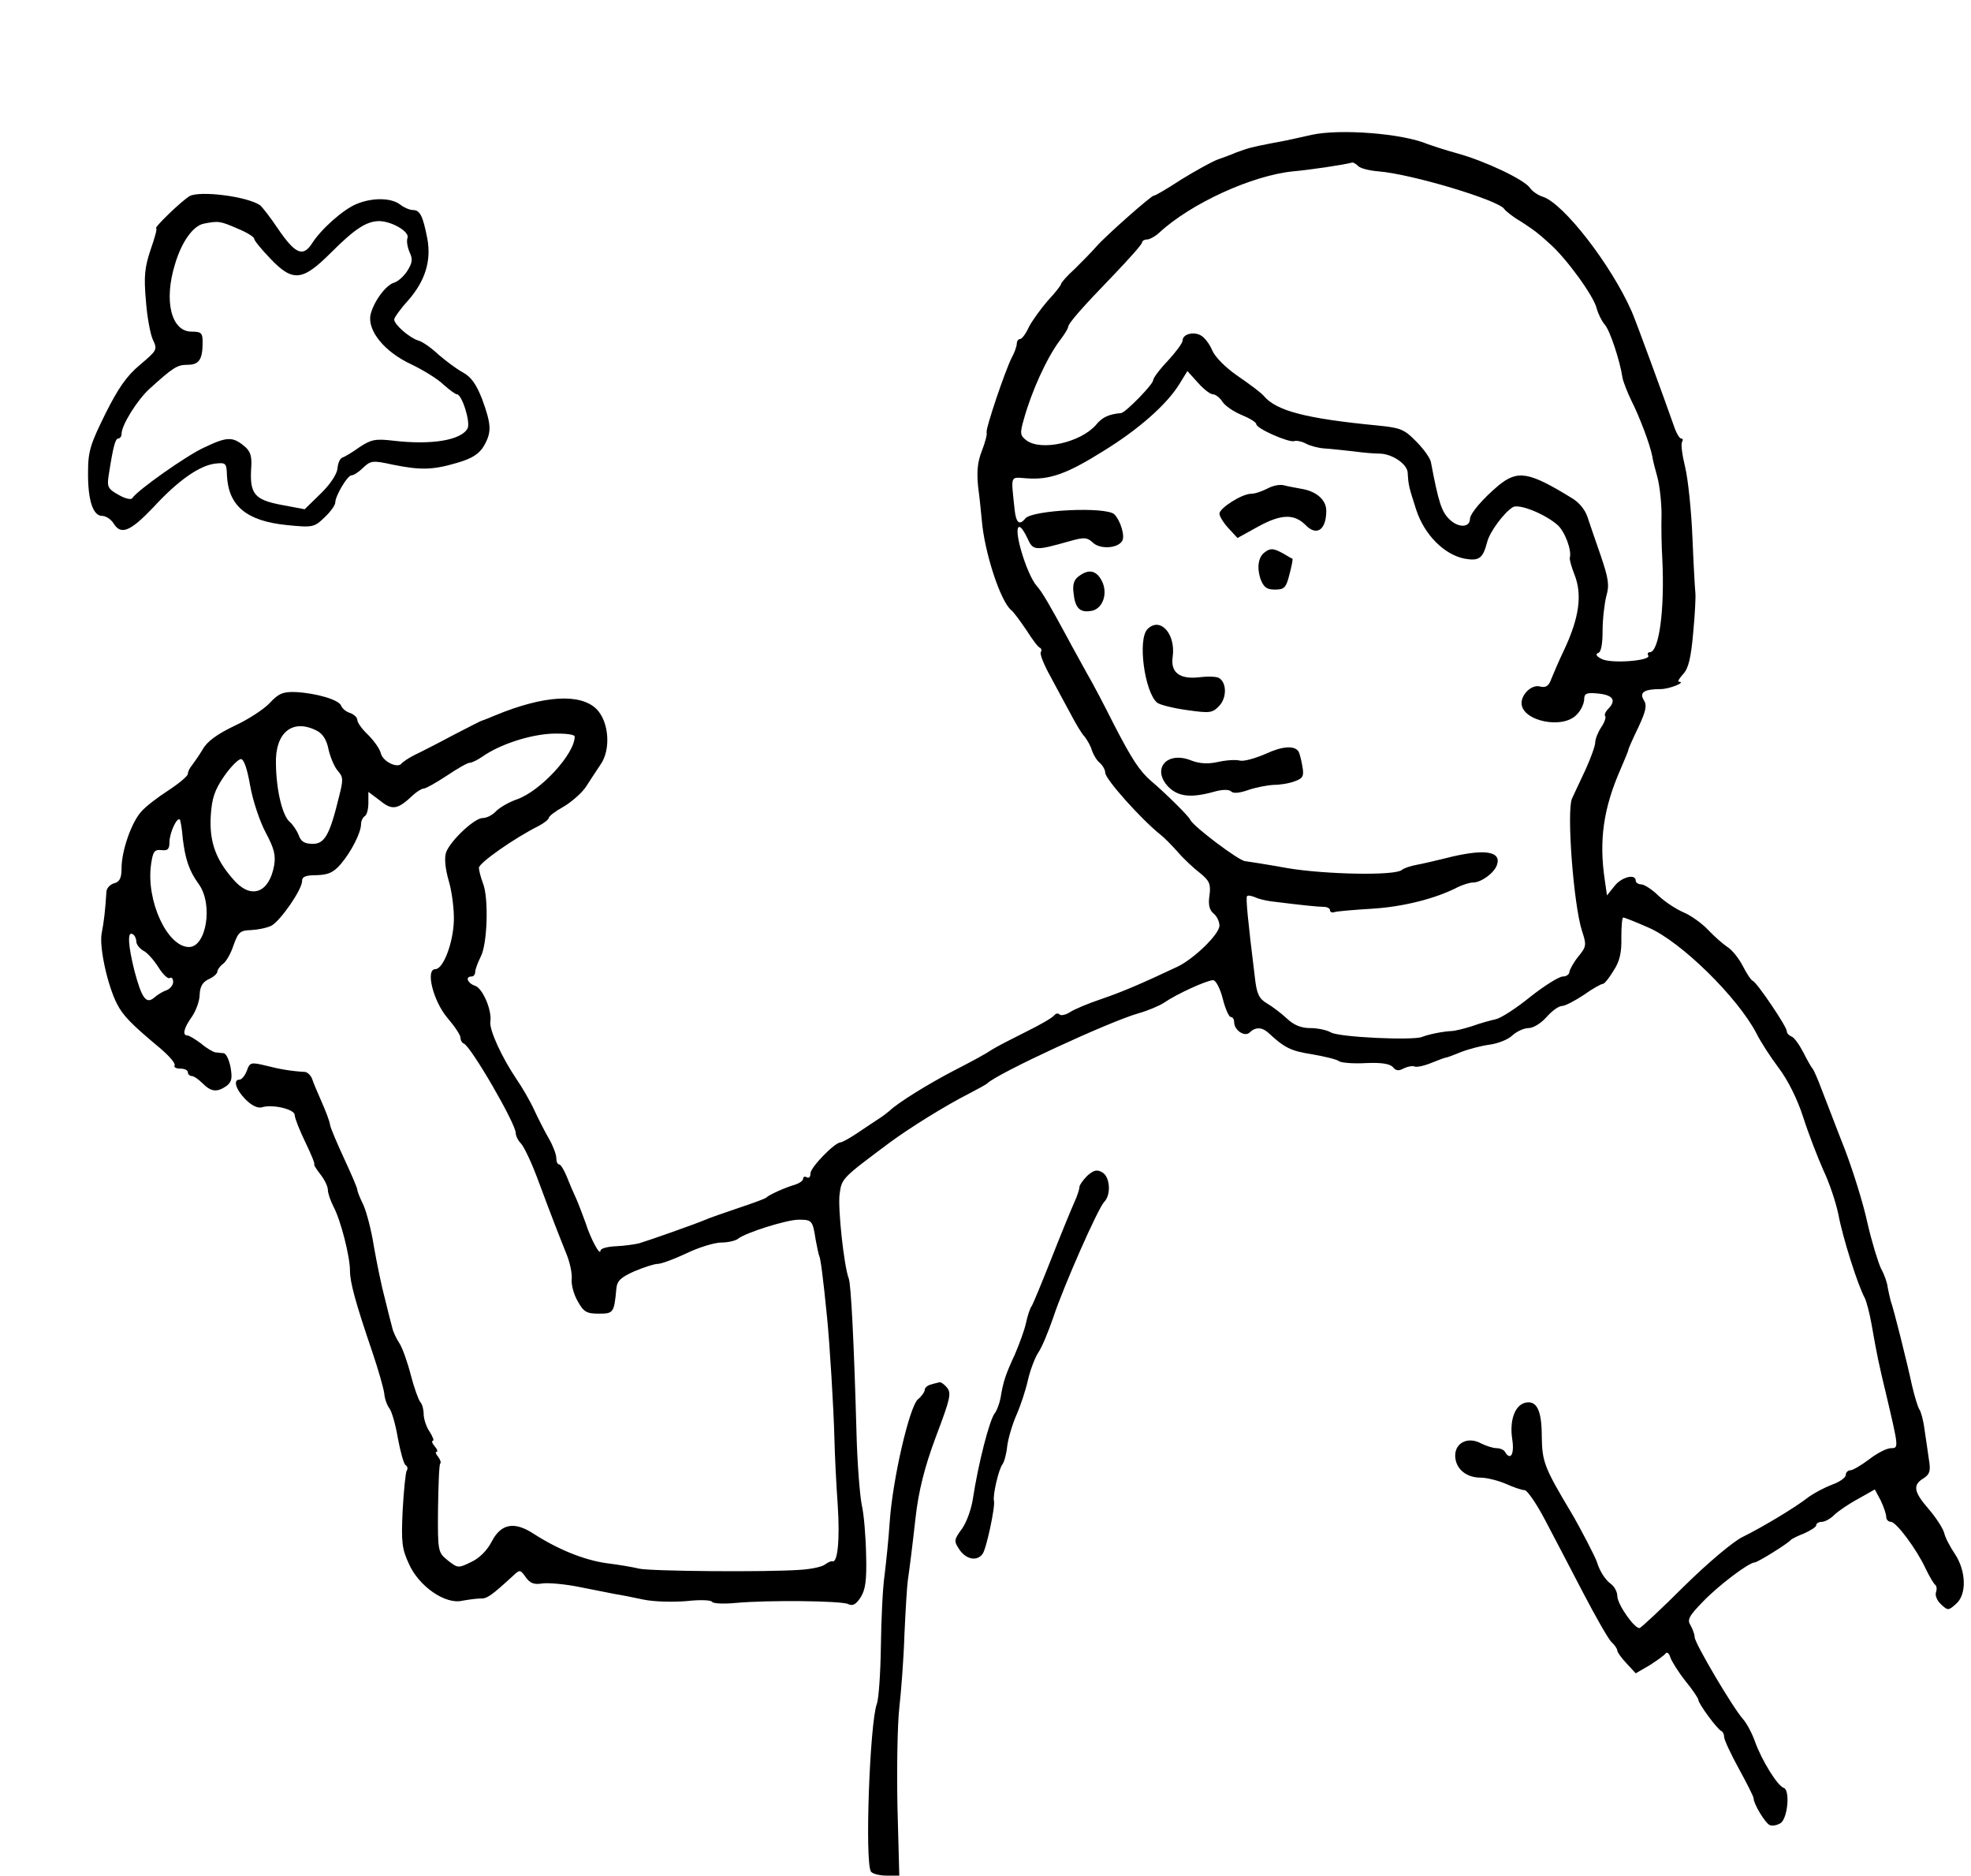 <?xml version="1.0" standalone="no"?>
<!DOCTYPE svg PUBLIC "-//W3C//DTD SVG 20010904//EN"
 "http://www.w3.org/TR/2001/REC-SVG-20010904/DTD/svg10.dtd">
<svg version="1.0" xmlns="http://www.w3.org/2000/svg"
 width="535pt" height="509pt" viewBox="0 0 535 509"
 preserveAspectRatio="xMidYMid meet">
<g transform="translate(0,509) scale(0.1,-0.1)"
fill="#000000" stroke="none">
<path d="M3560 4724 c-30 -7 -80 -18 -110 -23 -56 -11 -59 -12 -95 -25 -11 -5
-33 -13 -50 -19 -16 -6 -61 -31 -100 -55 -38 -25 -71 -44 -73 -43 -4 3 -132
-110 -156 -138 -12 -14 -38 -40 -58 -60 -21 -19 -38 -38 -38 -42 0 -3 -16 -24
-36 -45 -19 -22 -42 -54 -51 -71 -8 -18 -19 -33 -24 -33 -5 0 -9 -6 -9 -12 0
-7 -6 -25 -14 -39 -18 -36 -71 -192 -68 -203 2 -4 -4 -27 -13 -50 -12 -30 -14
-58 -10 -97 4 -29 8 -71 10 -91 7 -86 50 -218 79 -243 7 -5 25 -30 42 -55 16
-25 32 -47 37 -48 4 -2 5 -8 2 -12 -3 -5 9 -35 27 -67 17 -32 42 -78 55 -102
13 -25 29 -52 37 -60 7 -9 17 -26 20 -38 4 -11 13 -27 21 -33 8 -7 15 -19 15
-27 0 -17 96 -125 151 -169 8 -6 28 -26 45 -45 16 -19 44 -45 61 -58 26 -21
30 -30 26 -61 -4 -25 0 -40 11 -49 9 -7 16 -22 16 -33 0 -23 -68 -89 -113
-111 -102 -48 -149 -68 -207 -88 -36 -12 -74 -28 -86 -36 -11 -7 -24 -10 -28
-6 -4 4 -10 3 -14 -2 -4 -6 -38 -26 -77 -45 -38 -19 -81 -41 -95 -50 -14 -10
-59 -34 -100 -55 -71 -37 -152 -87 -176 -110 -6 -5 -20 -16 -30 -22 -11 -7
-36 -24 -57 -38 -21 -14 -41 -25 -45 -25 -16 0 -82 -68 -82 -84 0 -10 -4 -14
-10 -11 -5 3 -10 2 -10 -4 0 -5 -10 -12 -22 -16 -25 -7 -70 -27 -78 -35 -3 -3
-36 -15 -75 -28 -38 -13 -79 -27 -90 -32 -28 -12 -156 -57 -180 -64 -12 -3
-40 -7 -63 -8 -23 -1 -42 -6 -42 -12 -1 -16 -27 33 -40 74 -7 19 -18 49 -25
65 -8 17 -20 45 -27 63 -7 17 -16 32 -20 32 -5 0 -8 8 -8 18 0 9 -9 33 -20 52
-11 19 -29 54 -40 78 -11 24 -33 62 -49 85 -39 58 -73 132 -70 154 5 31 -21
92 -42 98 -20 7 -27 25 -9 25 6 0 10 6 10 13 0 6 7 25 15 41 18 34 22 159 6
199 -6 16 -11 35 -11 42 0 13 95 80 163 114 15 8 27 18 27 22 0 4 18 18 40 30
22 13 49 37 60 53 11 17 29 45 40 61 29 41 23 117 -11 151 -44 43 -143 37
-274 -17 -16 -7 -32 -13 -35 -14 -3 0 -39 -19 -80 -40 -41 -22 -88 -46 -105
-54 -16 -8 -32 -19 -35 -23 -11 -14 -50 5 -56 27 -3 13 -19 35 -35 51 -16 15
-29 33 -29 40 0 7 -9 15 -19 19 -11 3 -22 12 -25 20 -6 16 -67 34 -124 37 -34
1 -46 -4 -70 -30 -16 -17 -59 -45 -96 -62 -46 -22 -74 -42 -86 -64 -10 -17
-24 -36 -29 -43 -6 -7 -11 -17 -11 -23 0 -6 -24 -26 -53 -45 -28 -18 -62 -44
-73 -57 -27 -29 -54 -107 -54 -154 0 -27 -5 -37 -20 -41 -11 -3 -20 -13 -21
-22 -3 -50 -7 -84 -13 -114 -7 -37 16 -142 42 -192 16 -31 38 -54 116 -119 25
-21 43 -42 40 -47 -3 -5 4 -9 15 -9 12 0 21 -4 21 -10 0 -5 5 -10 10 -10 6 0
19 -9 30 -20 23 -23 39 -25 65 -7 14 11 16 21 11 50 -4 21 -12 38 -19 39 -7 0
-17 2 -22 2 -6 1 -24 11 -39 24 -16 12 -33 22 -37 22 -15 0 -10 20 12 51 11
16 21 43 21 60 1 22 8 34 25 42 12 5 23 15 23 20 0 5 7 15 15 21 9 6 22 29 29
51 13 36 18 40 48 41 19 1 43 6 55 12 25 14 83 98 83 121 0 12 10 16 40 16 31
1 45 7 65 30 29 34 55 86 55 108 0 9 5 19 10 22 6 3 10 20 10 36 l0 30 32 -24
c33 -27 48 -24 90 16 10 9 23 17 28 17 6 0 34 16 63 35 28 19 56 35 62 35 6 0
22 8 35 17 47 33 127 59 188 62 37 1 62 -2 62 -8 0 -47 -92 -147 -156 -170
-21 -7 -47 -22 -57 -32 -10 -11 -26 -19 -37 -19 -22 0 -87 -61 -99 -93 -5 -14
-3 -42 7 -77 9 -30 15 -79 14 -109 -2 -61 -29 -131 -50 -131 -28 0 -6 -87 33
-133 19 -22 35 -46 35 -53 0 -7 4 -14 9 -16 19 -7 141 -217 141 -243 0 -7 6
-20 14 -28 8 -8 29 -52 46 -98 39 -105 58 -153 78 -203 9 -22 15 -51 14 -66
-2 -15 5 -42 16 -61 16 -29 24 -34 57 -34 40 0 42 2 48 67 2 22 11 31 49 48
26 11 54 20 63 20 10 0 45 13 79 29 33 16 76 29 94 29 18 0 39 5 45 10 21 17
133 52 165 52 36 0 38 -2 46 -54 4 -21 8 -41 10 -45 3 -5 10 -54 21 -166 7
-69 18 -246 20 -330 1 -44 5 -125 9 -180 6 -92 0 -158 -15 -152 -3 1 -12 -3
-20 -9 -8 -6 -36 -12 -64 -14 -93 -7 -410 -4 -440 3 -16 4 -57 11 -90 15 -61
9 -130 37 -197 80 -52 34 -88 27 -113 -21 -12 -24 -34 -46 -56 -56 -35 -17
-36 -17 -63 4 -27 22 -28 23 -27 140 1 65 3 121 6 123 3 3 0 11 -6 19 -6 7 -8
13 -4 13 4 0 2 7 -5 15 -7 8 -9 15 -5 15 4 0 0 11 -9 25 -9 13 -16 35 -16 48
0 12 -4 27 -9 32 -5 6 -17 39 -26 74 -9 35 -23 74 -31 86 -8 12 -17 31 -19 41
-3 11 -12 46 -20 79 -9 33 -22 97 -30 142 -7 46 -21 97 -29 114 -9 18 -16 36
-16 40 0 5 -16 42 -35 83 -19 41 -37 83 -39 93 -1 10 -12 38 -23 63 -11 25
-23 53 -26 63 -4 9 -12 17 -19 18 -36 2 -67 7 -106 17 -41 10 -44 9 -52 -14
-5 -13 -14 -24 -20 -24 -18 0 -10 -27 17 -54 17 -17 33 -24 44 -21 28 9 89 -5
89 -21 0 -8 13 -41 29 -74 16 -33 27 -60 24 -60 -2 0 5 -12 16 -26 12 -15 21
-34 21 -43 0 -9 7 -29 15 -45 20 -37 45 -136 45 -174 0 -32 15 -87 61 -222 16
-47 30 -97 32 -111 1 -15 8 -33 14 -41 6 -7 17 -44 23 -81 7 -37 16 -70 21
-73 5 -3 7 -10 3 -15 -3 -5 -8 -54 -11 -108 -4 -86 -2 -104 17 -145 27 -61 99
-111 145 -100 17 3 39 6 49 6 18 -1 30 8 88 61 19 18 20 18 35 -3 12 -17 23
-21 46 -17 17 2 62 -2 101 -10 39 -8 82 -16 96 -19 14 -2 49 -9 77 -15 29 -6
81 -7 117 -4 35 4 66 3 69 -2 3 -5 32 -6 64 -3 87 8 286 6 305 -3 12 -6 21 -2
34 18 13 20 17 46 15 116 -1 50 -6 111 -12 136 -5 26 -12 112 -14 192 -7 253
-15 405 -21 421 -13 33 -30 191 -25 229 6 44 6 43 137 141 56 41 151 100 214
132 25 13 47 25 50 28 27 27 332 168 410 190 25 7 56 20 70 29 33 23 116 61
133 61 7 0 19 -22 26 -50 7 -28 17 -50 22 -50 5 0 9 -6 9 -14 0 -22 29 -41 42
-28 15 15 33 15 50 0 44 -41 61 -50 119 -59 35 -6 68 -14 74 -19 5 -4 38 -7
72 -5 43 2 66 -2 74 -11 8 -10 16 -11 30 -3 11 5 23 7 28 5 5 -3 25 1 45 9 20
8 38 15 41 15 3 0 21 7 41 15 20 8 55 17 77 20 23 3 51 14 62 25 12 11 32 20
44 20 13 0 34 13 49 30 15 17 33 30 42 30 8 0 35 14 59 30 24 17 47 30 52 30
4 0 17 16 29 36 17 26 22 50 21 90 0 30 2 54 5 54 4 0 34 -12 68 -27 89 -38
244 -191 294 -288 11 -22 38 -64 60 -93 25 -33 51 -85 67 -135 14 -44 39 -108
54 -142 16 -33 34 -87 41 -120 11 -61 53 -194 72 -228 5 -11 13 -42 18 -70 15
-86 20 -109 40 -192 34 -144 34 -145 13 -145 -11 0 -37 -13 -59 -30 -21 -16
-45 -30 -51 -30 -7 0 -13 -6 -13 -13 0 -7 -17 -19 -37 -26 -21 -8 -49 -23 -63
-33 -35 -28 -127 -83 -180 -109 -25 -12 -94 -70 -158 -133 -61 -61 -116 -112
-121 -114 -13 -4 -61 64 -61 87 0 11 -8 26 -18 33 -15 11 -30 35 -37 58 -3 12
-48 98 -70 135 -73 122 -79 138 -80 206 0 73 -14 100 -46 92 -28 -8 -42 -49
-34 -100 6 -40 -5 -58 -20 -33 -3 6 -14 10 -23 10 -9 0 -28 6 -42 13 -35 19
-70 2 -70 -33 0 -35 29 -60 69 -60 17 0 48 -8 69 -17 20 -9 43 -17 51 -17 7
-1 32 -37 55 -81 23 -44 70 -133 103 -197 34 -65 68 -125 77 -134 9 -8 16 -19
16 -23 0 -5 11 -20 25 -35 l25 -27 38 22 c20 13 40 27 43 32 4 5 10 0 13 -11
4 -11 22 -40 41 -64 19 -23 35 -47 35 -51 0 -10 52 -81 63 -85 4 -2 7 -9 7
-16 0 -7 18 -46 40 -86 22 -40 40 -76 40 -80 0 -16 32 -68 44 -73 8 -3 21 0
30 6 19 15 25 89 8 95 -17 5 -60 75 -78 125 -8 23 -23 51 -33 62 -27 30 -131
206 -131 222 0 7 -5 21 -11 32 -10 15 -5 25 33 64 42 44 124 106 141 107 8 0
88 50 97 60 3 4 20 12 38 19 17 8 32 17 32 22 0 5 7 9 15 9 8 0 23 8 33 18 10
10 39 30 65 44 l46 26 16 -30 c8 -17 15 -37 15 -45 0 -7 6 -13 13 -13 15 -1
70 -75 94 -127 10 -21 22 -41 26 -44 4 -3 5 -12 2 -20 -3 -9 3 -23 14 -33 18
-17 20 -17 40 1 30 25 28 89 -2 135 -13 19 -27 45 -30 59 -4 13 -23 42 -42 64
-40 46 -44 65 -14 83 17 11 20 20 15 50 -3 20 -8 57 -12 82 -3 25 -10 50 -14
55 -4 6 -13 35 -20 65 -14 65 -50 209 -58 230 -2 8 -6 25 -8 36 -1 12 -9 35
-18 51 -8 17 -25 72 -37 124 -11 52 -39 141 -61 199 -23 58 -50 130 -62 160
-11 30 -23 57 -26 60 -3 3 -14 22 -25 44 -11 21 -25 41 -32 43 -7 3 -13 9 -13
15 0 12 -81 132 -92 136 -5 2 -17 20 -27 40 -11 21 -29 44 -42 52 -12 8 -36
29 -53 47 -17 18 -47 39 -66 47 -19 8 -50 28 -68 45 -17 17 -39 31 -47 31 -8
0 -15 5 -15 10 0 20 -39 10 -58 -15 l-20 -25 -6 42 c-16 107 -4 194 43 301 11
26 21 49 21 52 0 3 12 30 27 61 21 45 24 60 15 74 -13 21 1 30 46 30 23 0 71
19 49 20 -4 0 1 9 12 21 14 15 21 43 27 112 5 51 7 99 6 107 -1 8 -5 76 -8
150 -3 74 -12 161 -20 193 -8 33 -12 63 -8 68 3 5 2 9 -3 9 -4 0 -13 15 -19
33 -23 66 -106 293 -115 312 -56 127 -185 293 -241 311 -13 4 -29 15 -35 24
-16 23 -122 73 -198 94 -33 9 -69 21 -80 25 -68 29 -238 42 -315 25z m127 -85
c6 -6 30 -12 54 -14 90 -7 326 -78 342 -102 4 -6 24 -22 45 -34 20 -13 42 -28
48 -34 7 -5 20 -17 30 -26 44 -38 120 -142 128 -176 4 -15 14 -35 22 -44 14
-16 41 -97 48 -144 2 -11 13 -39 24 -62 21 -41 51 -119 57 -152 1 -9 8 -35 14
-57 6 -23 11 -68 11 -100 -1 -33 0 -86 2 -119 7 -142 -9 -255 -34 -255 -5 0
-7 -4 -4 -9 9 -14 -102 -23 -127 -9 -14 7 -17 13 -9 16 8 2 12 24 12 60 0 32
5 73 10 94 9 30 6 48 -15 110 -14 40 -30 87 -36 105 -6 19 -23 40 -42 51 -117
72 -147 77 -199 35 -45 -38 -77 -76 -78 -91 0 -24 -31 -25 -55 -2 -22 21 -30
45 -51 156 -2 11 -20 36 -40 56 -32 33 -43 37 -102 43 -198 19 -278 40 -312
81 -8 9 -40 33 -71 54 -33 23 -61 51 -69 70 -7 17 -21 35 -31 40 -20 11 -49 3
-49 -14 0 -7 -18 -31 -40 -55 -22 -23 -40 -47 -40 -53 0 -11 -75 -88 -87 -89
-33 -3 -51 -11 -68 -32 -42 -48 -149 -72 -189 -42 -17 13 -18 19 -7 57 21 76
62 166 97 213 13 17 23 33 23 37 1 11 37 52 124 142 42 44 77 83 77 88 0 4 6
8 13 8 7 0 22 8 33 18 86 80 253 156 364 167 45 4 134 17 161 24 3 0 10 -4 16
-10z m-395 -619 c7 0 19 -9 26 -20 7 -11 30 -27 52 -36 22 -9 40 -20 40 -25 0
-12 89 -51 103 -46 7 2 21 -1 32 -7 11 -6 34 -12 50 -13 17 -1 53 -5 80 -8 28
-4 59 -6 69 -6 34 0 76 -28 77 -52 2 -34 3 -38 23 -100 22 -68 76 -122 131
-133 40 -7 50 0 62 46 7 27 46 80 70 94 17 9 85 -18 120 -48 20 -17 40 -69 34
-90 -1 -5 5 -26 13 -46 21 -54 13 -116 -29 -205 -13 -27 -28 -62 -34 -77 -7
-20 -15 -25 -31 -21 -21 6 -49 -19 -50 -44 -1 -50 114 -74 151 -31 11 11 19
30 19 40 0 16 6 19 37 16 41 -4 51 -18 29 -41 -8 -8 -12 -17 -9 -20 3 -4 -2
-18 -11 -31 -9 -14 -16 -32 -16 -41 0 -9 -12 -42 -26 -73 -15 -31 -31 -67 -37
-79 -15 -34 4 -287 27 -359 13 -39 12 -43 -10 -70 -13 -16 -23 -35 -24 -41 0
-7 -8 -13 -18 -13 -10 0 -50 -25 -88 -55 -38 -31 -80 -58 -94 -61 -14 -3 -43
-11 -65 -19 -22 -7 -47 -13 -55 -13 -23 -1 -63 -9 -80 -16 -25 -10 -223 -1
-247 12 -12 7 -37 12 -57 12 -24 0 -44 8 -63 26 -15 14 -40 33 -54 41 -22 13
-28 26 -33 72 -19 154 -25 216 -21 219 2 3 12 1 22 -3 10 -5 29 -9 43 -11 80
-10 127 -15 143 -15 9 0 17 -4 17 -9 0 -5 6 -8 13 -5 6 2 53 6 102 9 82 5 172
27 233 59 13 6 31 12 40 12 22 0 57 25 65 47 14 39 -35 46 -143 18 -25 -6 -58
-14 -75 -17 -16 -3 -35 -9 -40 -14 -20 -16 -208 -12 -310 5 -55 10 -107 18
-115 19 -16 0 -142 95 -149 112 -4 10 -68 73 -107 106 -31 27 -52 59 -101 154
-25 50 -58 113 -74 140 -15 28 -39 70 -52 95 -46 85 -69 125 -83 140 -28 32
-66 160 -47 160 5 0 14 -14 22 -31 15 -34 21 -34 113 -8 42 12 49 11 66 -5 20
-17 66 -14 78 6 8 13 -4 54 -21 72 -22 22 -224 12 -242 -11 -16 -20 -25 -12
-29 24 -10 96 -13 88 32 85 63 -5 110 12 209 74 96 59 173 127 207 183 l21 34
29 -32 c15 -17 33 -31 40 -31z m-2432 -913 c16 -8 27 -25 32 -52 5 -21 16 -47
25 -57 15 -17 15 -24 3 -71 -25 -103 -39 -127 -71 -127 -22 0 -32 6 -38 23 -5
13 -16 29 -24 36 -20 16 -37 85 -38 157 -3 86 45 125 111 91z m-181 -149 c7
-40 26 -97 42 -127 23 -43 28 -62 23 -90 -13 -72 -59 -91 -104 -45 -53 57 -72
107 -68 179 3 48 10 70 36 108 18 26 39 47 46 47 8 0 17 -26 25 -72z m-183
-143 c7 -57 17 -88 44 -125 39 -55 20 -170 -27 -170 -59 0 -117 126 -103 224
5 35 9 41 28 39 17 -2 22 2 22 22 0 24 20 68 28 61 2 -2 6 -25 8 -51z m-126
-280 c0 -8 9 -19 19 -25 11 -5 29 -26 41 -45 12 -19 26 -33 31 -29 5 3 9 -2 9
-11 0 -8 -8 -18 -17 -22 -10 -3 -25 -12 -34 -20 -22 -19 -34 -3 -54 72 -17 68
-20 109 -5 100 6 -3 10 -13 10 -20z"/>
<path d="M3440 3764 c-14 -7 -33 -14 -44 -14 -25 0 -86 -39 -86 -54 0 -7 11
-25 25 -40 l24 -26 58 32 c61 33 96 34 127 3 30 -31 56 -13 56 39 0 29 -26 52
-65 59 -16 3 -39 7 -50 10 -11 3 -31 -1 -45 -9z"/>
<path d="M3434 3592 c-18 -12 -23 -40 -13 -72 9 -24 17 -30 40 -30 25 0 30 5
39 41 6 23 10 42 8 43 -2 0 -13 7 -25 14 -26 14 -34 15 -49 4z"/>
<path d="M2928 3526 c-13 -9 -17 -23 -14 -45 4 -41 17 -54 47 -49 32 4 48 48
29 83 -15 28 -36 31 -62 11z"/>
<path d="M3115 3383 c-28 -27 -8 -172 26 -200 8 -6 44 -15 81 -20 63 -9 69 -8
88 12 20 22 20 62 -1 75 -6 4 -30 5 -54 2 -53 -6 -78 13 -72 55 9 63 -34 110
-68 76z"/>
<path d="M3435 3044 c-28 -12 -59 -21 -70 -18 -11 3 -38 1 -60 -4 -27 -6 -50
-4 -71 4 -66 27 -109 -22 -63 -71 27 -27 61 -31 123 -14 24 7 42 7 48 1 6 -6
23 -4 46 4 20 7 51 13 69 14 17 0 43 4 58 10 22 8 25 14 20 41 -3 18 -8 36
-10 39 -11 18 -45 15 -90 -6z"/>
<path d="M515 4558 c-21 -12 -100 -88 -91 -88 3 0 -4 -26 -15 -57 -16 -48 -19
-72 -13 -138 3 -44 12 -92 19 -107 13 -27 11 -29 -35 -68 -36 -30 -59 -63 -94
-133 -40 -81 -47 -101 -47 -157 -1 -76 13 -120 38 -120 10 0 24 -9 31 -20 20
-33 45 -23 108 43 68 74 126 114 169 119 28 3 30 1 31 -32 4 -83 53 -124 163
-135 70 -7 74 -6 102 21 16 15 29 33 29 40 0 18 33 74 44 74 6 0 20 9 32 21
20 19 26 20 80 8 75 -15 107 -15 175 5 41 12 59 24 72 45 22 38 21 58 -4 127
-16 41 -30 61 -52 73 -17 9 -46 31 -66 48 -19 18 -44 36 -56 39 -23 7 -65 43
-65 57 0 5 17 29 39 53 45 52 62 106 51 166 -12 62 -20 78 -39 78 -9 0 -25 7
-35 15 -25 19 -77 19 -119 1 -36 -15 -96 -68 -121 -108 -24 -36 -45 -27 -92
42 -20 30 -42 58 -48 63 -35 24 -162 40 -191 25z m129 -88 c25 -10 46 -23 46
-28 0 -5 20 -29 44 -54 61 -64 87 -61 164 16 65 65 96 85 130 86 35 0 85 -29
78 -46 -3 -8 0 -25 6 -39 9 -19 7 -29 -7 -51 -9 -14 -25 -28 -35 -31 -22 -6
-55 -50 -64 -86 -10 -43 37 -102 111 -136 33 -16 72 -40 87 -55 16 -14 32 -26
36 -26 14 0 38 -77 29 -93 -18 -32 -98 -45 -201 -33 -50 6 -61 3 -93 -18 -19
-14 -40 -26 -46 -28 -6 -2 -12 -15 -13 -30 -2 -16 -21 -44 -46 -68 l-43 -42
-64 12 c-73 14 -86 30 -81 103 2 31 -3 44 -21 58 -30 24 -45 24 -106 -5 -47
-21 -183 -117 -196 -138 -3 -5 -20 -1 -37 9 -29 16 -32 22 -27 53 12 78 18
100 26 100 5 0 9 6 9 13 0 23 42 91 76 122 64 58 75 65 103 65 31 0 41 14 41
61 0 26 -4 29 -30 29 -55 0 -76 83 -45 183 18 61 49 104 78 110 40 8 45 7 91
-13z"/>
<path d="M2951 1899 c-11 -11 -21 -25 -21 -30 0 -6 -6 -25 -14 -42 -8 -18 -36
-86 -62 -152 -26 -66 -50 -124 -54 -130 -4 -5 -11 -26 -15 -45 -4 -19 -18 -57
-30 -85 -25 -54 -32 -74 -39 -118 -3 -16 -10 -34 -15 -41 -15 -17 -46 -140
-60 -232 -4 -28 -17 -65 -30 -83 -22 -30 -22 -33 -7 -56 18 -27 48 -33 63 -12
10 12 35 129 31 144 -4 14 13 87 23 99 5 7 11 29 13 50 3 22 14 59 25 84 11
25 25 67 31 94 6 27 19 61 28 75 10 14 28 58 41 96 29 87 121 295 138 313 20
20 16 70 -6 81 -14 8 -23 5 -40 -10z"/>
<path d="M2528 1333 c-10 -2 -18 -9 -18 -15 0 -5 -8 -17 -19 -26 -23 -22 -68
-216 -76 -332 -3 -47 -10 -112 -14 -145 -5 -33 -9 -120 -10 -194 -1 -73 -6
-143 -11 -155 -19 -52 -33 -427 -16 -455 4 -6 23 -11 42 -11 l35 0 -5 188 c-2
103 0 223 5 267 5 44 12 134 14 200 3 66 7 131 9 145 4 27 13 97 21 170 8 73
25 140 55 220 40 106 43 119 30 135 -7 8 -15 14 -19 14 -3 -1 -14 -3 -23 -6z"/>
</g>
</svg>
